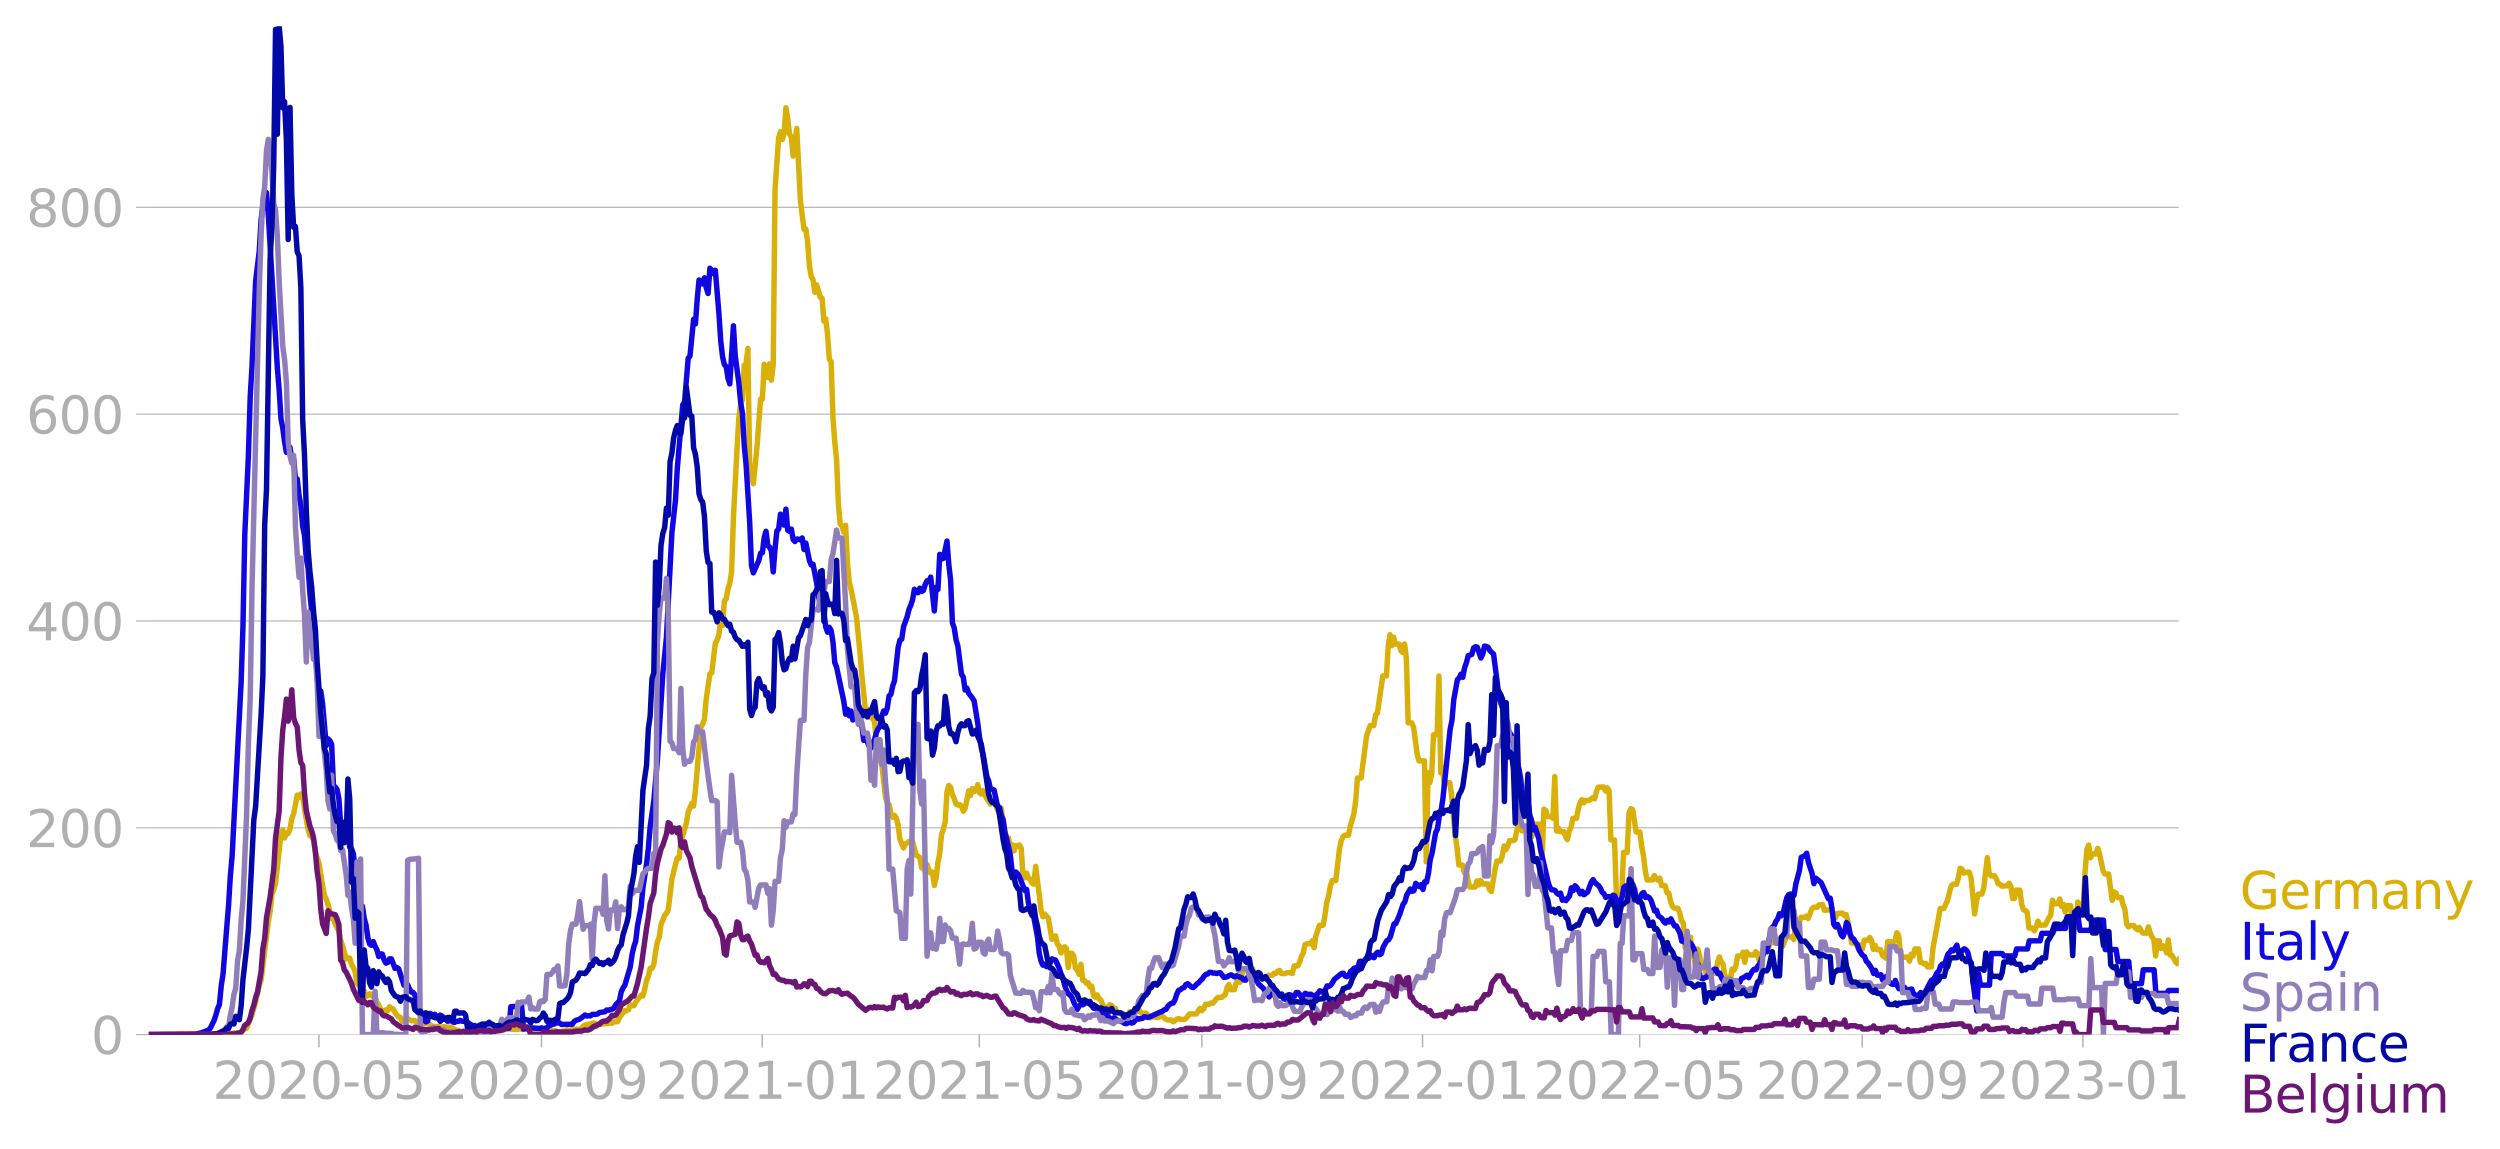 <svg xmlns="http://www.w3.org/2000/svg" xmlns:xlink="http://www.w3.org/1999/xlink" width="916.28" height="421.272" viewBox="0 0 687.21 315.954"><defs><style>*{stroke-linejoin:round;stroke-linecap:butt}</style></defs><g id="figure_1"><path id="patch_1" d="M0 315.954h687.21V0H0v315.954z" style="fill:none"/><g id="axes_1"><path id="patch_2" d="M40.922 284.4h558V7.2h-558v277.2z" style="fill:none"/><g id="matplotlib.axis_1"><g id="xtick_1"><g id="line2d_1"><defs><path id="mbd7c0b3bfa" d="M0 0v3.5" style="stroke:#b0b0b0;stroke-width:.4"/></defs><use xlink:href="#mbd7c0b3bfa" x="87.671" y="284.4" style="fill:#b0b0b0;stroke:#b0b0b0;stroke-width:.4"/></g><g id="text_1" style="fill:#b0b0b0" transform="matrix(.14 0 0 -.14 58.423 302.038)"><defs><path id="DejaVuSans-32" d="M1228 531h2203V0H469v531q359 372 979 998 621 627 780 809 303 340 423 576 121 236 121 464 0 372-261 606-261 235-680 235-297 0-627-103-329-103-704-313v638q381 153 712 231 332 78 607 78 725 0 1156-363 431-362 431-968 0-288-108-546-107-257-392-607-78-91-497-524-418-433-1181-1211z" transform="scale(.016)"/><path id="DejaVuSans-30" d="M2034 4250q-487 0-733-480-245-479-245-1442 0-959 245-1439 246-480 733-480 491 0 736 480 246 480 246 1439 0 963-246 1442-245 480-736 480zm0 500q785 0 1199-621 414-620 414-1801 0-1178-414-1799Q2819-91 2034-91q-784 0-1198 620-414 621-414 1799 0 1181 414 1801 414 621 1198 621z" transform="scale(.016)"/><path id="DejaVuSans-2d" d="M313 2009h1684v-512H313v512z" transform="scale(.016)"/><path id="DejaVuSans-35" d="M691 4666h2478v-532H1269V2991q137 47 274 70 138 23 276 23 781 0 1237-428 457-428 457-1159 0-753-469-1171Q2575-91 1722-91q-294 0-599 50Q819 9 494 109v635q281-153 581-228t634-75q541 0 856 284 316 284 316 772 0 487-316 771-315 285-856 285-253 0-505-56-251-56-513-175v2344z" transform="scale(.016)"/></defs><use xlink:href="#DejaVuSans-32"/><use xlink:href="#DejaVuSans-30" x="63.623"/><use xlink:href="#DejaVuSans-32" x="127.246"/><use xlink:href="#DejaVuSans-30" x="190.869"/><use xlink:href="#DejaVuSans-2d" x="254.492"/><use xlink:href="#DejaVuSans-30" x="290.576"/><use xlink:href="#DejaVuSans-35" x="354.199"/></g></g><g id="xtick_2"><use xlink:href="#mbd7c0b3bfa" id="line2d_2" x="148.842" y="284.4" style="fill:#b0b0b0;stroke:#b0b0b0;stroke-width:.4"/><g id="text_2" style="fill:#b0b0b0" transform="matrix(.14 0 0 -.14 119.594 302.038)"><defs><path id="DejaVuSans-39" d="M703 97v575q238-113 481-172 244-59 479-59 625 0 954 420 330 420 377 1277-181-269-460-413-278-144-615-144-700 0-1108 423-408 424-408 1159 0 718 425 1152 425 435 1131 435 810 0 1236-621 427-620 427-1801 0-1103-524-1761Q2575-91 1691-91q-238 0-482 47Q966 3 703 97zm1256 1978q425 0 673 290 249 291 249 798 0 503-249 795-248 292-673 292t-673-292q-248-292-248-795 0-507 248-798 248-290 673-290z" transform="scale(.016)"/></defs><use xlink:href="#DejaVuSans-32"/><use xlink:href="#DejaVuSans-30" x="63.623"/><use xlink:href="#DejaVuSans-32" x="127.246"/><use xlink:href="#DejaVuSans-30" x="190.869"/><use xlink:href="#DejaVuSans-2d" x="254.492"/><use xlink:href="#DejaVuSans-30" x="290.576"/><use xlink:href="#DejaVuSans-39" x="354.199"/></g></g><g id="xtick_3"><use xlink:href="#mbd7c0b3bfa" id="line2d_3" x="209.516" y="284.4" style="fill:#b0b0b0;stroke:#b0b0b0;stroke-width:.4"/><g id="text_3" style="fill:#b0b0b0" transform="matrix(.14 0 0 -.14 180.268 302.038)"><defs><path id="DejaVuSans-31" d="M794 531h1031v3560L703 3866v575l1116 225h631V531h1031V0H794v531z" transform="scale(.016)"/></defs><use xlink:href="#DejaVuSans-32"/><use xlink:href="#DejaVuSans-30" x="63.623"/><use xlink:href="#DejaVuSans-32" x="127.246"/><use xlink:href="#DejaVuSans-31" x="190.869"/><use xlink:href="#DejaVuSans-2d" x="254.492"/><use xlink:href="#DejaVuSans-30" x="290.576"/><use xlink:href="#DejaVuSans-31" x="354.199"/></g></g><g id="xtick_4"><use xlink:href="#mbd7c0b3bfa" id="line2d_4" x="269.195" y="284.4" style="fill:#b0b0b0;stroke:#b0b0b0;stroke-width:.4"/><g id="text_4" style="fill:#b0b0b0" transform="matrix(.14 0 0 -.14 239.947 302.038)"><use xlink:href="#DejaVuSans-32"/><use xlink:href="#DejaVuSans-30" x="63.623"/><use xlink:href="#DejaVuSans-32" x="127.246"/><use xlink:href="#DejaVuSans-31" x="190.869"/><use xlink:href="#DejaVuSans-2d" x="254.492"/><use xlink:href="#DejaVuSans-30" x="290.576"/><use xlink:href="#DejaVuSans-35" x="354.199"/></g></g><g id="xtick_5"><use xlink:href="#mbd7c0b3bfa" id="line2d_5" x="330.366" y="284.4" style="fill:#b0b0b0;stroke:#b0b0b0;stroke-width:.4"/><g id="text_5" style="fill:#b0b0b0" transform="matrix(.14 0 0 -.14 301.118 302.038)"><use xlink:href="#DejaVuSans-32"/><use xlink:href="#DejaVuSans-30" x="63.623"/><use xlink:href="#DejaVuSans-32" x="127.246"/><use xlink:href="#DejaVuSans-31" x="190.869"/><use xlink:href="#DejaVuSans-2d" x="254.492"/><use xlink:href="#DejaVuSans-30" x="290.576"/><use xlink:href="#DejaVuSans-39" x="354.199"/></g></g><g id="xtick_6"><use xlink:href="#mbd7c0b3bfa" id="line2d_6" x="391.04" y="284.4" style="fill:#b0b0b0;stroke:#b0b0b0;stroke-width:.4"/><g id="text_6" style="fill:#b0b0b0" transform="matrix(.14 0 0 -.14 361.792 302.038)"><use xlink:href="#DejaVuSans-32"/><use xlink:href="#DejaVuSans-30" x="63.623"/><use xlink:href="#DejaVuSans-32" x="127.246"/><use xlink:href="#DejaVuSans-32" x="190.869"/><use xlink:href="#DejaVuSans-2d" x="254.492"/><use xlink:href="#DejaVuSans-30" x="290.576"/><use xlink:href="#DejaVuSans-31" x="354.199"/></g></g><g id="xtick_7"><use xlink:href="#mbd7c0b3bfa" id="line2d_7" x="450.719" y="284.4" style="fill:#b0b0b0;stroke:#b0b0b0;stroke-width:.4"/><g id="text_7" style="fill:#b0b0b0" transform="matrix(.14 0 0 -.14 421.471 302.038)"><use xlink:href="#DejaVuSans-32"/><use xlink:href="#DejaVuSans-30" x="63.623"/><use xlink:href="#DejaVuSans-32" x="127.246"/><use xlink:href="#DejaVuSans-32" x="190.869"/><use xlink:href="#DejaVuSans-2d" x="254.492"/><use xlink:href="#DejaVuSans-30" x="290.576"/><use xlink:href="#DejaVuSans-35" x="354.199"/></g></g><g id="xtick_8"><use xlink:href="#mbd7c0b3bfa" id="line2d_8" x="511.89" y="284.4" style="fill:#b0b0b0;stroke:#b0b0b0;stroke-width:.4"/><g id="text_8" style="fill:#b0b0b0" transform="matrix(.14 0 0 -.14 482.642 302.038)"><use xlink:href="#DejaVuSans-32"/><use xlink:href="#DejaVuSans-30" x="63.623"/><use xlink:href="#DejaVuSans-32" x="127.246"/><use xlink:href="#DejaVuSans-32" x="190.869"/><use xlink:href="#DejaVuSans-2d" x="254.492"/><use xlink:href="#DejaVuSans-30" x="290.576"/><use xlink:href="#DejaVuSans-39" x="354.199"/></g></g><g id="xtick_9"><use xlink:href="#mbd7c0b3bfa" id="line2d_9" x="572.564" y="284.4" style="fill:#b0b0b0;stroke:#b0b0b0;stroke-width:.4"/><g id="text_9" style="fill:#b0b0b0" transform="matrix(.14 0 0 -.14 543.316 302.038)"><defs><path id="DejaVuSans-33" d="M2597 2516q453-97 707-404 255-306 255-756 0-690-475-1069Q2609-91 1734-91q-293 0-604 58T488 141v609q262-153 574-231 313-78 654-78 593 0 904 234t311 681q0 413-289 645-289 233-804 233h-544v519h569q465 0 712 186t247 536q0 359-255 551-254 193-729 193-260 0-557-57-297-56-653-174v562q360 100 674 150t592 50q719 0 1137-327 419-326 419-882 0-388-222-655t-631-370z" transform="scale(.016)"/></defs><use xlink:href="#DejaVuSans-32"/><use xlink:href="#DejaVuSans-30" x="63.623"/><use xlink:href="#DejaVuSans-32" x="127.246"/><use xlink:href="#DejaVuSans-33" x="190.869"/><use xlink:href="#DejaVuSans-2d" x="254.492"/><use xlink:href="#DejaVuSans-30" x="290.576"/><use xlink:href="#DejaVuSans-31" x="354.199"/></g></g></g><g id="matplotlib.axis_2"><g id="ytick_1"><path id="line2d_10" d="M40.922 284.4h558" clip-path="url(#p40a40272a5)" style="fill:none;stroke:#b0b0b0;stroke-width:.3;stroke-linecap:square"/><g id="line2d_11"><defs><path id="m8ae8214a4e" d="M0 0h-3.5" style="stroke:#b0b0b0;stroke-width:.3"/></defs><use xlink:href="#m8ae8214a4e" x="40.922" y="284.4" style="fill:#b0b0b0;stroke:#b0b0b0;stroke-width:.3"/></g><use xlink:href="#DejaVuSans-30" id="text_10" style="fill:#b0b0b0" transform="matrix(.14 0 0 -.14 25.015 289.719)"/></g><g id="ytick_2"><path id="line2d_12" d="M40.922 227.547h558" clip-path="url(#p40a40272a5)" style="fill:none;stroke:#b0b0b0;stroke-width:.3;stroke-linecap:square"/><use xlink:href="#m8ae8214a4e" id="line2d_13" x="40.922" y="227.547" style="fill:#b0b0b0;stroke:#b0b0b0;stroke-width:.3"/><g id="text_11" style="fill:#b0b0b0" transform="matrix(.14 0 0 -.14 7.2 232.866)"><use xlink:href="#DejaVuSans-32"/><use xlink:href="#DejaVuSans-30" x="63.623"/><use xlink:href="#DejaVuSans-30" x="127.246"/></g></g><g id="ytick_3"><path id="line2d_14" d="M40.922 170.694h558" clip-path="url(#p40a40272a5)" style="fill:none;stroke:#b0b0b0;stroke-width:.3;stroke-linecap:square"/><use xlink:href="#m8ae8214a4e" id="line2d_15" x="40.922" y="170.694" style="fill:#b0b0b0;stroke:#b0b0b0;stroke-width:.3"/><g id="text_12" style="fill:#b0b0b0" transform="matrix(.14 0 0 -.14 7.2 176.012)"><defs><path id="DejaVuSans-34" d="M2419 4116 825 1625h1594v2491zm-166 550h794V1625h666v-525h-666V0h-628v1100H313v609l1940 2957z" transform="scale(.016)"/></defs><use xlink:href="#DejaVuSans-34"/><use xlink:href="#DejaVuSans-30" x="63.623"/><use xlink:href="#DejaVuSans-30" x="127.246"/></g></g><g id="ytick_4"><path id="line2d_16" d="M40.922 113.84h558" clip-path="url(#p40a40272a5)" style="fill:none;stroke:#b0b0b0;stroke-width:.3;stroke-linecap:square"/><use xlink:href="#m8ae8214a4e" id="line2d_17" x="40.922" y="113.84" style="fill:#b0b0b0;stroke:#b0b0b0;stroke-width:.3"/><g id="text_13" style="fill:#b0b0b0" transform="matrix(.14 0 0 -.14 7.2 119.16)"><defs><path id="DejaVuSans-36" d="M2113 2584q-425 0-674-291-248-290-248-796 0-503 248-796 249-292 674-292t673 292q248 293 248 796 0 506-248 796-248 291-673 291zm1253 1979v-575q-238 112-480 171-242 60-480 60-625 0-955-422-329-422-376-1275 184 272 462 417 279 145 613 145 703 0 1111-427 408-426 408-1160 0-719-425-1154Q2819-91 2113-91q-810 0-1238 620-428 621-428 1799 0 1106 525 1764t1409 658q238 0 480-47t505-140z" transform="scale(.016)"/></defs><use xlink:href="#DejaVuSans-36"/><use xlink:href="#DejaVuSans-30" x="63.623"/><use xlink:href="#DejaVuSans-30" x="127.246"/></g></g><g id="ytick_5"><path id="line2d_18" d="M40.922 56.987h558" clip-path="url(#p40a40272a5)" style="fill:none;stroke:#b0b0b0;stroke-width:.3;stroke-linecap:square"/><use xlink:href="#m8ae8214a4e" id="line2d_19" x="40.922" y="56.987" style="fill:#b0b0b0;stroke:#b0b0b0;stroke-width:.3"/><g id="text_14" style="fill:#b0b0b0" transform="matrix(.14 0 0 -.14 7.2 62.306)"><defs><path id="DejaVuSans-38" d="M2034 2216q-450 0-708-241-257-241-257-662 0-422 257-663 258-241 708-241t709 242q260 243 260 662 0 421-258 662-257 241-711 241zm-631 268q-406 100-633 378-226 279-226 679 0 559 398 884 399 325 1092 325 697 0 1094-325t397-884q0-400-227-679-226-278-629-378 456-106 710-416 255-309 255-755 0-679-414-1042Q2806-91 2034-91q-771 0-1186 362-414 363-414 1042 0 446 256 755 257 310 713 416zm-231 997q0-362 226-565 227-203 636-203 407 0 636 203 230 203 230 565 0 363-230 566-229 203-636 203-409 0-636-203-226-203-226-566z" transform="scale(.016)"/></defs><use xlink:href="#DejaVuSans-38"/><use xlink:href="#DejaVuSans-30" x="63.623"/><use xlink:href="#DejaVuSans-30" x="127.246"/></g></g></g><path id="line2d_20" d="m40.922 284.4 20.888-.081 1.99-.244.497-.162 1.492.122.497-.244.995-.975.497-.162 1.492-3.817.995-3.452.994-4.549.498-1.42 1.989-16.042.497-2.802.498-4.873.497-1.056.497-1.827 1.492-13.482.498-1.219.497 2.234.497-1.38.498.12.497-1.258.497-2.802.498-1.34.994-5.117.498.65.497-.975.497.163.498 4.06.994 5.483.498 1.787h.497l.497 1.259.498 3.208.994 3.086.995 6.132.497 2.72.497.976.498 1.502.994 3.899.498-.366.497 1.95.995 1.786.497 2.6.497 1.38.995 3.736.497-.284.498.04.497 1.787.497.731.498 1.3.497 3.005.497.609.498.081.497.447.497 1.096.498 1.462.497-.203.497-.487.498.122.497.812.497-.04.498 1.38.497.73.497 1.3.995.528.497-.446.498.203.497-1.056.497.447.498.162.497.975.995 1.258.497.082.497 1.137.497-.488h.498l.497-.324.995.568h.994l.995.975.497-.203.498.203.497-.163.995-.122 1.492.934h1.492l.497.163h.497l.498-.122.994.163.498-.041.994.284.498.366.497.203.497.08.498.204.497.081 1.99-.081.994-.487 1.99.08h.497l.497.123h.497l.498.284.994-.447.497-.243.995-.082.497-.203.498-.325 1.492.65.497.122.497-.244.498.244 1.492.04.497-.04.497-.244.498.285 1.989-.244 1.492.528.497.244.498-.163.994.04.498-.324.497-.122.497.081.498-.04.994.325.995.08.497.204h.498l.994-.163.498-.04.497-.325.497.122h.498l.497-.244.994-.04.995.121.497-.284.498-.65.497-.325 2.487-.568.994.568.498-.406.497.122.995-.122.497.04.995-.283.497.162.497-.365.995-.082.497-1.096 1.492-1.95.498.041.497-.243.497-1.381.995.284.497-1.015 1.492-1.909.498.203.497-1.868.497-2.396.498-1.137.497-2.193h.497l.498-1.015.497-3.614.497-2.68.497-1.178.498-3.614.497-1.097.497-1.38.498-.569.497-.934.995-8.406.994-4.061.498-1.787.497.04.497-4.588 1.492-4.954.498-3.087.994-2.396.498.731.497-4.264 1.492-17.421.497-.812.498-1.422.497-5.644.995-6.782.497-.244.995-8.162.497-.894.497-1.421.498-4.183.497 1.584.497-6.741.498-.528.497-2.68.497-1.665.498-3.127.497-14.701.995-19.208.497-8.366.497-3.573.497-1.544.498-9.38.497-.406.497-4.224.498 33.016.994 4.182.995-9.868.995-13.36h.497l.497-9.625.995 3.655.497-3.736.498 4.467.497-4.304.497-48.244.995-14.092.497-1.665.498 2.152.497-1.665.497-7.066.498 3.046.497 4.183.497.812.498 5.239.994-7.554.995 19.696.995 8 .497-.122.497 3.493.498 6.74.497 2.925.497.812.498 3.452.497-2.03.995 3.41.497.285.497 6.294.498-.65.497 4.264.497 6.823.497.69.498 15.432.497 6.578.497 4.873.498 12.143.497 5.604.497.528.498 1.705.497-1.908.497 10.274.498 5.36.497 1.95 1.492 7.634.995 10.193.497 6.05.995 9.544.497-.487.497.081.498 2.315.497.162.497 1.056.498 5.28.994 5.278.498 1.056.994 8.975.498 1.543.497.488.497 2.477.498 1.056.497-.528.497.69.498 2.071.497 3.817.995 2.356.497-1.178.497-.122.498-.487h.994l.995 3.777.994.65.498 2.842.497-.04.497 1.096.498-1.99.497 1.502.497.894.498-.284.497 3.654.497-1.99.498-4.263.497-2.6.497-5.116.498-1.462.497-1.99.497-8.284.498-1.787.497.528.497 1.99.498 1.096.497 1.503.497.284.498-.122.497.447.497 1.38.498-.73.994-4.874.498 1.3.497-1.909.497.772.498-.203.497-1.665.497 2.193.498.406.497-.975.995 2.274.497.569.497.893.498-.243.497-.69.994 2.517.498.69.497-1.137.497 3.818.995 4.75.497-.405.498 2.518.497-.65.497 1.665.498-1.462.497.284.497-.447.498.853.497 7.635.497.568.498-1.3.497 1.382.497.284.498 1.056.497.284.497-4.873.995 7.878.497 4.305.498 1.665.497-.731.995 1.096.994 5.848.498-.65.497-.284.497 2.274.498.487.497 1.909.497-1.218.498-.447.497.447.497 5.238.498-3.939h.497l.497.65.498 3.492.497.488.497 1.177.497-2.761.498 4.345.497.081.497.813.498-.204.497 1.219.497-.285.498 2.762.497.325.497-.65.498 1.056.497.325.497 1.3.498.811h.994l.498-.771.497.203.497.812.498-.04.497 1.258h.995l.497.69.497-.324.498.365.497-.406.497-.65h.995l.497-.365.995-.244.497.853.498.163h.994l.498.487.497.772.995-.366.497.244h.995l.497-.285h.497l.995.813.497.203h.995l.497.487.995-.69.497-.203.497.243h.995l.497-.243.995-1.26H328.874l.995-1.542.497.65.498-.488.497-1.259h.995l.497-.365.497.04.498-.487.497-.69.497-.407h.995l.995-.852.497-1.95.497-.73.498 1.42h.994l.498-1.99.497-.527.497.487.995-3.736h.995l.497.569.497-.812.497.162.498 1.95.497-.326h.995l.497.731.497.447.498-.365.497-.041.497-.528h.995l.497-.569.498.082.497-.65.497-.162.498.852h.994l.498-.243h.994l.498.203.497-2.071h.995l.497-.975.497-1.624.498-.894.497-2.396.497-.203h.995l.497-.812.498 1.909.497-3.25.995-2.923h.994l.498-2.68.497-3.574.497-1.705.498-2.843.497-1.503h.994l.995-8.528.497-2.355.498-1.178.497-.406h.995l.497-2.396.995-3.451.497-3.534.497-6.335h.995l1.492-11.573.995-2.843h.994l.498-2.964.497-.447 1.492-10.234h.995l.497-8.325.497-3.005.498 3.005.497-2.314.497 1.908h.995l.497 1.828.498.446.497-2.314.497 3.939.498 17.746h.994l.498 1.178.994 7.553.497 1.706h1.492l.498 27.777.497-24.57.497 2.762.498-2.436.497-10.721h.995l.497-16.122.497 26.6.498-1.544.497 5.157.497-.893h.995l.497 3.452.995 11.127.497 3.33.498 4.71h.994l.498 2.071.497-.852.497 2.964.498 1.868h1.492l.497-1.665.497 1.056.498-1.218.497.974h1.492l.497 1.625.498.446.994-6.091.498-2.274h.994l.498-1.462.497-2.68.497 1.015.497-.934.498-1.543h.994l.498-.284.994-4.67.498.73.497 1.544h.995l.497-1.056.497 2.883.498-.081.497-.975.497-2.64 1.492.041.498 9.543.497-13.685.497.325.498 1.705h.994l.498.488.497-11.493.497 14.985.498-.771.497.934h.995l.497 1.421.497.772.498-2.437.497-.893.497-2.518h.995l.497-2.6.498-1.745.497-.772.497.853.498-.65h.994l.995-.772.497.325.497-1.99.498-1.218 1.492-.04.497 1.096.497-.853.498.731.497 13.564h.995l.497 14.538.995 1.218.497-.568.497-11.736h.995l.497-10.721.498-1.3.497.203.995 6.213h.994l.498 3.858.497 2.6.497 4.142.498 2.558h1.492l.497-1.218.497.893.498.406.497-.568.497 2.03h.995l.497 1.95.498.121.497 2.315.497 1.3.497.527h.995l.497 1.178.498 2.274.497.65.497 6.7.498.528.497-3.37h.497l.498 4.954.497.934.497 2.721.498-5.32.497 1.909.497 3.37h.995l.497 2.478.498-2.193.497 1.665.497-.61h.995l.497-3.167.498-1.3.497 1.34.497.69.498 3.534h.994l.498.812.497-3.046.497.325.498-1.015.497-2.883h.995l.497-1.056.497 2.802.498-2.883.497.609.497.244h.995l.497-.894.497.447.498 2.152.497-1.015.497-1.909h.995l.497-.243.498-2.559.497.731.497-1.502.498.65h.994l.498-.894.497 2.558.995-2.599.994.082h.498l.497.73.497-3.451.498-1.828.497.812.497-1.624h.995l.497-.325.498.65.994-2.599.498-.487h.994l.498-.69.497.04.497-.122.498 1.584.994-.081h.498l.497.162.497 1.218.498.853.497-1.259.995-.081h.497l.497.65.497-.244.498 1.828.994 5.97h.995l.497.811.498 1.097.497-1.38.497 1.055.498-2.355h.994l.498-.772.497.812.497 2.477.498-1.096.497 1.178h.995l.497 1.543.995.812.497-4.589.995.081h.497l.497-.243.498-2.275.497.772.497 5.036.498.974 1.492-.081.497 1.137.497-1.95.498.488.497-1.908h.995l.497 3.654.497.082.498.406.497-.122.497.934h.995l.497-5.239 1.99-10.842h.994l.995-2.234.994-3.898.498-.528h.994l.498-1.787.497-2.6.497.244.498 1.097.497-.244h.995l.497 1.503.995 9.95.497-3.453.497-1.99h.995l.497-1.624.995-8.406.497 4.304.498.69h.994l.498.894.497 1.26.497.162.498.528.994-.082h.498l.497-.73.497.812.497 3.41.498-.04.497-2.274h.995l.497 3.898.497 1.503.498.203.497.447.497 4.386h.995l.497.73.498-1.055.497-1.584.497 1.096 1.492-.04.995-1.99.497-.569.498-4.264.497.975h.995l.497-1.3.497 2.031.498-.569.497 2.112.497-1.787h.995l.497 5.97.498.162.497-.121.497-6.945.498 1.747h.994l.498-10.112.497-6.092.497-1.259.498 3.534.497-1.056h.994l.498-1.543.497 1.543.995 4.71.497.813h.995l.994 7.228.498-2.315.497.244.497 1.3h.995l.497 1.99.498 1.258.497 4.061.497.772.498-.366h.994l.498.772.497.365.497-.65.498.975.497.61h.995l.497-1.706.497 1.665.498 1.096.497.69.497 4.549.498-4.183h.497l.497 2.112.498-.69.497.08.497 1.787.498-3.533.497 4.183h.497l.995 1.868.497.487.498-1.177h0" clip-path="url(#p40a40272a5)" style="fill:none;stroke:#d8b009;stroke-width:1.5;stroke-linecap:square"/><path id="line2d_21" d="m40.922 284.4 12.434-.081.497-.04.995-.285.497-.081 1.99-.772.497-.568.994-2.03.498-1.463.497-1.827.497-1.137.498-5.198.497-3.208.995-12.549.497-6.01.497-8.162.498-5.645 2.486-47.96.497-15.31.498-25.096.994-21.726.498-16.163.497-8.447.995-23.431.994-8.163.498-8.568.497-3.818.995-3.736.497 6.213 2.487 41.95.497 6.091.497 7.96.498 2.518.497 3.817.497 2.843.498.08.497-1.461.497 3.452.498-.203.497 5.563.497-.081.498 4.548.497 2.762.497 5.726.498 2.477.497 6.294.497 2.721.498 7.025.497 4.914.497 6.173.498 4.63.994 13.4.497-2.396.498 3.493.994 11.533.498-1.868.497.447.497 1.055.498 11.371.497.366.497.65.498 2.598.497 7.066.497.488.498.04.497 1.665.497.812.498 3.25.497.405.497 1.381.995 8.853.497 1.38.498 3.859.497.284.497 3.411.498 1.787.497 3.492.497 1.746.498.325.497-1.015.497 1.3.498.934.497 1.868.497-.731.498.08.497 1.585.497.893.498-.203.497-.975h.497l.995 2.6.497-.244.498.365 1.491 4.548.498-.527.497.365.497 1.178.498.812.497.122.497.65.498 3.005.497 1.3.497.69.498 1.664.497.082.497.69.498-.203.497-2.112.497.163.498.609.497-.528.497.609.498-.081.497-.284.497.243.498.731.497.122.497.569.498-.082.497-.203.497.528.498.081.497-.324.497.04.498-.284.497.244.995.08.497.163.497.406.995.61.497-.082.498.325 1.492.569.497-.163h.497l.498-.122.497-.284.497.244.995-.285.497.244.497-.325.995.569 1.492-.04h.497l.498-5.89.994-.08 1.492.162.498-.244.497 6.295.497-.122.995.04.497-.243 2.487.162.497-.162.498.284.497-.203.497-.081.498-.61.497-.121.497-.244.498-.08.497-.326.995.04.497.407 2.984-.081.497-.731.497-.325.995-.325.995-.731.497-.406.497.284.498-.081.497.04.497-.405h.995l.497-.122.498-.406 1.492-.203.497-.488.497.081.498-.203.497-.08.497-.326.498-.934.994-1.015.498-2.477.497-1.097.497-.73 1.492-5.077.498-3.41.497-2.153.497-1.462.498-4.224.994-5.157.498-5.36.994-6.457.498-4.386.497-5.93.995-6.984.994-11.33 1.492-23.797.995-9.99 1.492-28.67.994-9.056.498-8.731 1.492-17.422.497-.69.995-12.061.497-.65.995-10.07.497 1.258.497-6.863.498-5.198.497.244.497.852.498-1.705.497 2.761.497 1.543.498-6.944.497.528.497.975.498-.934.994 11.98.498 7.512.497 4.305.497 2.152.498.528.497 3.249.497 1.502.995-15.96.497 8.285.995 7.432.497 5.36.497 3.087.498 8.852.497 5.158.995 15.96.497 11.857.497 1.909 1.492-3.37.498-2.031.497-.122.497-4.183.498-1.705.497 3.939.497.406.498 1.096.497 5.726.497-6.416.498-4.833.497-.568.497-4.061.498 1.34.497 1.665.497-4.386.498 5.807.497.325.497-.65.498 2.884.497.528.497-.69.498.04.497.203.497-.528.498 3.168.497-1.747.995 4.833.497 1.178.497-.203.995 5.238.497 3.696.498 1.705.497-.365.497 2.883.498 4.061.497 1.462.497-1.34.497.893.498 3.127.497 5.685.497 1.219 1.99 9.462.497 3.492.497-1.34.498 1.787.497-1.3.497 2.437.498-.447.994-1.462.498 2.071.497 1.584.497 3.858.498-1.178.497 1.625.497 1.137.498.528.994-2.437.498-1.787.497-1.096.497-.61.498-2.923.497-1.34.497.609.498-1.38.497-3.371.497-.407.498-2.314.497-1.462.995-9.137.497-2.03.497-.244.498-3.412.994-2.761.498-1.99.497-1.178.497-1.502.497-2.883.498.852.497.122.497-1.259.498.894.497-.285.497-1.665.498-.974.497.162.497-1.177.995 9.3.497-6.498.498.568.497-9.624.497 1.3.498-.204.994-4.751.498 6.416.497 4.345.497 11.737.498 1.38.497 3.249.497 1.706.995 7.756.497.812.498 3.533.497-.487.497 1.38.995 1.3.497.812.995 6.132.497 3.899.498 2.964.497 1.828.995 5.888.497 1.218.497 2.275.498.08.497.204.994 4.548.498.203.497 2.315.497 1.015.498 3.574.497 1.868.995 4.386.497 4.588.497 1.503.498-1.462.497.447.497.853 1.492 3.776.498-.284.497 3.736.497 1.706.995 2.274.995 5.36.497 4.548.497 2.153.498 1.056.497-.285.497.69.498-.365.497-.609.497-1.178.995.366.995 2.193.497 1.584.497 1.015.498 2.07.497 1.382.497.974.498.366.497.609.497 1.3.995 1.99.497-.854.497-.487.498.122.497-.284.497-.447.498.244.497-.447.497 1.137.498.73.497.082.497-.122.498.731.994.731.498.122.497.406.497.203.498.731.497.163.497-.366.498.163.497.568.497-.04.995.406.497.406.498.08.994-.486.498.324.497-.162.995-1.178.497.244.497-.162.498-.041.497-.447.995.163.497-.122 2.984-1.38.497-.163.498-.406.497-.122.497-.853.497-.487.498-.325.497-.081.497-.934.498-1.544.497-1.015.497-.162.498-.447.497-.162.497-.813.498-.243.994.893.498.163.497-.366.497-.568.498-.366.497-.61.497-.405.498-.772.497-.528.497-.08.498-.488.497.04.497.163h.498l.497.122.497-.163.498-.04.994 1.259.498-.041.497-.163.497-.324.498-.163.994.569.498-.325 1.492.609.497.569.497.04.498-.73.497-.041.994.243.498.488h.497l.497 1.015 1.492 1.38.498.975.497.406.497.894.498-.853.994.365 1.492.163.498-.488.497 1.3.497.122.498-.406.497-.853 1.492.447.497-1.016h.498l.497.569.497.893.995-1.259.497.244.498.081.497-.081.995.69.497-.528.497-.365.498-.731.497.244h.497l.498-.488.497-1.096.497.122.498-.325.497-.69.497-.894 1.99-1.624.497-.082.497.813.497.162.498-.406.497-1.056.497-.365.498-.528.994-.203.498-1.665.497-.04.497.202.498-.243.497-.731.497-.041.498-.934.497.609.497.162.498-1.096.497-.406.497.69.498-.284.497-1.787.995-1.787.497-.243.497-.853.995-3.533.497-.081.995-2.356.995-2.924.497-.69.497-1.827.995-1.706.497.65.498-.203.497-1.99.994.893.498-.568.497 1.34.497-2.112.498.081.497-2.314.497-3.858.498-1.706.994-5.726.498-.974.497-3.533.497-1.422.498-3.33 1.989-19.086.497-2.437.498-5.685.994-5.523.498-.528.497-1.015.497.853.498-2.64.497-1.38.497-1.91.995-.365.497-1.787.498-.324.497.121.995 2.965.497-1.015.497-2.234.498.081.497.244.497.934.995.934.995 7.635.497 4.304 1.492 4.467.497 4.305.497.203.995 1.503.497 2.03.995 5.929.497 1.056.498 2.883.497 4.914.497 1.705.498-.121.497-.244.497 3.614.498 1.543.497 2.6.497-.691.995 3.086.497 3.127 1.492 6.335.498 2.193.497 1.625.497.771.498.04.497.163.497.772.498.325.497-.366.497 1.95.498-.285.497.406.995-1.34.497-2.193.497.772.498-1.34.497.446.995 1.787.497-.69.497.934.995-.772.994-2.68.498-.69.497.812.995.812.497.69.497 1.138.498.406.497 1.015.497-.203h.498l.497.446.497-.852.498.203.994 3.167.498-2.03.497-.69.497-2.803.498-.406.497.244.497-.569.498-.771.497.771.497 1.422.498 2.802.497.528.995-2.315.497-.284.497 1.38.498-.284.497.325.497.69.995 2.965.497-.203.498 1.502.994.731.498.894.497.406.497-.731.498.406.497-.853.994 1.95h.498l.994 2.03.498 2.152.497-.04.497.568.498-1.178.497 1.016.497.284.498.73.497 1.179.497 3.167.498.61.497 3.167.497.771h.498l.497-.324.497-.163.498-.853.497-.203.995-1.015.497.04.497 1.178.498-.122.497 1.3.497.812.498.447.497.609.497.325.498-.731.497.447.497-.082.995-.852.497.203.498-1.056.497-.163.995-.69.497.65.995-1.787.497-.528.497.162.497-1.015.498-.487 1.492-3.98.497.528.995-5.32.497-1.38.497-.447.498-1.178.497-.73.497-1.422.498.609.497-.772.995-4.182.497-.853.497-.203.498.081.497.325.497-3.127.995-3.736.497-3.614.995-.447.497-.69.498 2.558.994 3.005.498 2.802.497-1.502 1.492 1.218 1.99 4.426.497-.162.497 2.883.497 4.345.498.69.497-.69.497 1.137.498 1.665.497.61.497-1.34.497-2.6.498.65.497 2.559.497 1.015.498.325.497.893.497.61.498 1.461.497.894.497.65.498.324.497 1.3.497.446.995 1.544.497 1.34.498-.853.497 1.3.497.04.498-.162.497 1.462.995-1.016.497 1.178.497.61.498.365.497.08.497-1.096.498 1.34.497.934h.497l.995-.406.497.772.498-.04.994-.244.498 1.218.497.447.497.203.498-.285.497-.609.995.366 1.491-2.924.498-.853.497-.162.497-.813.498-1.055.497-.406.497-1.462.498-.528.497.365.995-3.046.497-.487.497-.73.498.283.994-1.583.498 2.193.497-.285.995-.893.497.244.497.65.498 2.111.497 1.584.497 4.873.995 7.594.497-10.152.498 3.086h2.486l.498-8.69h2.984l.497.65h2.984l.497-1.91h2.984l.497-2.233h2.984l.498-2.071h2.984l.497-1.34h2.984l.497-3.208h2.984l.498 3.736h2.984l.497-2.802h2.984l.497 8.081h2.984l.497 3.29h2.984l.498 6.09h2.984l.497-3.817h2.984l.497 6.498h2.984l.498-.812h2.984" clip-path="url(#p40a40272a5)" style="fill:none;stroke:#1007e1;stroke-width:1.5;stroke-linecap:square"/><path id="line2d_22" d="m40.922 284.4 17.904-.081.995-.122.995-.487.497-.447.497-.244.498-.73h.497l.497-3.087.498-2.315.497-3.533.497-1.705.497-7.472.498-2.884.497-8.365.497-5.483.995-23.269.497-19.736.498-12.426.497-30.417 1.99-81.503.497-15.188.497-10.193.497-3.411.498-9.868.497-3.127.497 3.858.498 5.157.497 8.65.497 1.787.498 7.147.497 12.426.995 17.869.497 3.695.497 6.213.498 16.407.497 3.857.497 1.95.498-2.153.497 19.655.497 7.838.498 6.01.497-5.279.497 8.812.498 6.782.497 12.995.497-13.685.498 4.954.497 2.761.497 5.239.498-.73.497 6.984.497 14.904.497-7.27.498 5.036.497 6.782.497 4.71.498 8.488.497 2.233.497-9.3.498 15.351.497.853.497 1.665.498.365.497 2.437.497-.162.995 6.74.497 5.808.498-.934.497 4.345.497 3.005.498 6.7.497-22.334.497 2.192.498-3.005.497 48.285h2.984l.497-11.899.498 11.493 1.492-.122.994.163 1.492.04.498.203 2.486.122h.995l.497-47.879.497-.284 1.99-.203.497-.122.497 47.554.498.162.994-.121.995-.61.497-.04.498-.366.994.203h.498l.994.406.498-.04.497.609 2.487.04.497.082.995-.081 1.492.08.994.082 1.492.04h.995l.497-.121 1.99.081.994-1.99.497.163h1.99l.497-1.868.497.852.498.122.497-1.015.497-.365h.995l.497 1.786.498-.771.497-5.239.497.406.498-.528h.994l.498-.203.497-1.137.497 3.249.498-.366.497.407h.995l.497-1.99.497-.244.498.203.497-.609.497-6.863h.995l.497-.61.498-.811.497.325.497-1.26.498 5.523h.994l.498-.121.497-3.168.497-8.325.498-3.695.497-1.706h.994l.498-2.72.497-3.452.497 4.426.498 3.167.497-.974h.995l.497-.447.497 9.787.498-10.152.497-3.98 1.492.04.497 1.625.498-10.6.497 12.346.497 2.274.498-5.198h.994l.498-2.274.497 7.35.497-5.4.498-.57.497.772h.995l.497-.893.497-5.604.498 2.152.497-.609.497-.365h.995l.995-4.508.497-.487.497-.731.498-.325h.994l.498-4.061.497 1.178.497-59.087.497-7.92.498-4.385h.994l.498-5.4.497 9.664.497 35.046.498.487.497 1.584h.995l.497 1.137.497-17.665.498 16.61.497 4.223.497-.812h.995l.497-1.138.498-4.142.497-.73.497-3.452.498 1.38h.994l.995 8.366.995 7.269.497 3.249h.995l.497.284.497 17.95.498-4.062.994-5.563h.995l.497.203.498-15.757.994 13.077.498 5.32h.994l.497 2.233.498 5.198.497.69.497 2.234.498 6.05h.994l.498 1.463.994-5.239.498-.893h1.492l.497 2.314.497-1.3.498 10.031.497-3.939.497-8.081h.995l.497-6.497.498-2.275.497-7.918.497 1.786.498-1.462h.994l.498-2.192.497.162.497-10.924.995-14.944h.995l.497-12.67.497-7.391.498-1.34.994-9.097h.995l.497.203.498-5.604.497-2.761.497 3.37.498-2.883h.994l.497-5.97.498-1.705.994-6.457.498 2.193h.994l.995 17.99.497 12.426.995 10.477h.995l.497 6.782.497 3.533.498-2.112.497 1.747.497 2.761h.995l.497 2.762.498 10.193.497-2.315.497 3.695.498-12.507h.994l.498 6.863.497-4.02.497 8.608.498 5.28.497 18.842h.995l.994 11.452.995.528.497 7.026h.995l.497-18.965.498-2.437.497 9.26.994-46.66h.995l.497 18.03.498 3.858.497-6.254.995 48.081.497-6.375h.497l.498 4.223.497-.893.497 1.137.498-2.437.497-6.05.497 6.375h.498l.497-4.548.497 1.137.498-.203.497.65.497 2.03h.995l.497 3.086.498 4.061.497-5.32.497-.243.498.162h.994l.498-1.056.497-4.75.497 7.065.498-.203.497-1.665h.995l.497 2.843.497.446.498-3.208.497-.934.497 2.843h.995l.497-1.056.497-4.02.498 2.396.497 3.533.497.325h.995l.497.406.498 5.482 1.492 4.914 1.492.081.497-.812.497.487 1.99.081.497 1.747.497 2.436.498-.487.497 1.34.497-5.239.995-.04.497.325.498-1.747.497 1.747.497-5.402.498 4.468.994.04.498.975.497.446.497-.527.498 4.629.497.731h.995l.497-.853.497 1.3.498.284.497.04.497.204h.995l.497 1.096.497-.406.498-.69.497.406.497-.61h.995l.497-.527.498.893.497 1.178.497-.812.498.893h.994l1.492.73.498-.527.497-.244h.995l.497-.243.497-.65.498-.325.497.528.497-.61h.995l.995-2.03.497-2.233.995-1.421h.994l.498-4.468.497-3.045.497.081.498-1.665.497-1.259h.995l.497 1.543.497 1.137.498-.893h.497l.497.487h.995l.497-.243 1.492-5.158.497-2.802h.995l.497-3.086.498-1.868.497-.772.497-2.03.498-.285h.994l.498 2.234.497-.162.497 1.258.498.122.497-.65h.995l.497.528.995 4.346.994 7.31h.995l.497 1.218.498-.69.497-.366.497-1.219.498 1.138h.994l.498-.61.497 2.965.497-.487 1.492.04h.498l.497 1.99.497.893.497 2.559.498 3.33.497-.163h.995l.497.203.497-1.38.498-.731.497-.203.497-1.178h.995l.497.61.498 3.816.497.61.497-1.016.498.813h.994l.498-.285.497-.853.497.447.995 2.234 1.492.08.497-1.258.498-.812.994-1.178h.995l.497 2.193.498-.122.497.488.995 1.502h.994l.498-2.193.497 2.234.995-1.422 1.491.041.498.447.497-1.178.497 1.178.498.04.497.813h.995l.497.852.497-.203.498-.325.497.082.497-.731h.995l.497-1.26.498-.405.497.406.995-1.137h.994l.498 2.152.497-1.38.497 1.136.498-1.705.497-.894.995-.04.497-4.183.497.812.498-3.127.497 1.462.497.731.995.04.497.732.498-1.462.497 1.096.497-1.38.498 1.664h.994l.498-1.42.497-.813.497-1.137.497.325h1.492l.498-1.95.497-.08.497-2.843.498 3.005.497-3.94h.995l.497-1.38.497-5.32.498.934.497-4.548.497-1.706h.995l.995-2.802.497-1.421.497-2.03.498-.122h.994l.498-.772.497-3.98.497-2.233.498-.569.497-2.315h.995l.497-.243.497-1.056.995-.65.497 8.081h.995l.497-11.005.498 1.909.497-2.355.497-8.528.498-15.797h.994l.498-2.884.497 2.071.497-6.578.497 1.34.498 4.101h.994l1.99 22.376.497 1.624h.995l.497 18.843.497-12.183.498 5.97.497.975.497 3.005h.995l.497-6.538.498 7.634.497.853.995 9.462h.994l.498 6.538.497.163.497 5.4.498 3.452.497-9.3h1.492l.497-2.801h.995l.497-2.112h1.492l.498 21.28h.994l.498.65h1.491l.498-15.432h.994l.498-1.381h1.492l.497 8.365h.995l.497 14.498h1.99l.497-25.056h.497l.497-7.594h1.492l.498-12.954.497 25.056h.497l.498-1.706h1.492l.497 4.345h.995l.497 1.137h.995l.497-10.314.497 8.609h.995l.497-4.873h.995l.497 10.314.498-8.04h.994l.497 13.035.498-12.589h.994l.498 8.244h.497l.497-6.416.498-9.584.497 12.589h.995l.497-.203.497-6.173.498 6.417.497-2.762h1.492l.497-4.751.498 6.172h.497l.497 4.467h1.492l.498-.568h.994l.498-1.99h1.492l.497.366h.995l.497 1.949h1.492l.497.609h.995l.497-.406h1.492l.497-1.665h.995l.497-10.802h1.492l.498-3.899h.994l.498 3.94h1.492l.497-2.031h.995l.497-6.944h1.492l.497 3.533h.995l.497 8.934h1.492l.498 8.65h.994l.498-2.275h1.492l.497-10.193h.995l.497 2.153h1.492l.497.243h.995l.497 4.305h1.492l.497 4.914h.995l.497.568h1.492l.498-1.137h.994l.498.163h1.492l.497.771.497.325h.498l.497-.122h1.492l.497-.893.498-.325h.497l.497-9.706h1.492l.498 1.178h.994l.498 11.452h1.492l.497 1.827h.995l.497 2.802h1.492l.497-.324h.995l.497-4.508h1.492l.497 3.37h.995l.497 1.34h2.984l.498-1.949h.994l.498.163 2.984.04.497-.162h1.492l.497 2.396h2.984l.498-.894.497 2.64h2.487l.497-4.101.497-2.64h2.487l.497.975h2.984l.497 2.152h2.984l.498-4.345h2.984l.497 3.167h2.984l.497-.203h2.984l.498 1.828h2.486l.498-12.914.497 7.96h2.486l.498 12.913.497-14.05h2.984l.497-3.168h2.984l.498 7.025h2.984l.497-1.096h2.984l.497.568h2.984l.498 2.193h2.984" clip-path="url(#p40a40272a5)" style="fill:none;stroke:#907eba;stroke-width:1.5;stroke-linecap:square"/><path id="line2d_23" d="m40.922 284.4 16.91-.081 1.989-.203.497-.285.995-.324.497-.285.498-.609.497.122.497-1.178.498-.203.497.122.497-2.112.497.325.498.61.497-3.858.497-7.148.995-8.65.497-5.198 1.492-30.05.498-3.737 1.492-25.096.497-10.6.497-41.502.498-9.95.994-63.228.498-9.137.497-16.894.497-37.158.498 28.792L76.73 7.2l.497 5.563.498 16.894.497-1.706.497 10.559.498 27.33.497-36.305.497 23.838.498 9.096.497-.203.497 6.985.498 1.056.497 8.731.497 36.305.498 9.624.497 15.107.497 11.046.498 5.929.497 4.467.497 6.538.498 4.792.497 9.218.994 13.97.995 9.706.497 1.38.498 6.132.497 4.467.497-1.015.498 4.751.497 2.64.497 1.746.498-.609.497 7.716.497-6.985.498 5.685.497-.73.497-16.772.498 5.441.497 22.945.497-1.056.498 10.924.497-1.868.497.487.498 22.863.497 1.625.497-14.376.498 4.467.497.609.497 3.94.498 1.177.497-4.508.497 2.315.498 1.259.497-3.249.497.893.498.244.497 1.056.497.73.498-.933.497.73.497 2.437.995 1.422.497.284.498.122.497 1.096.497-1.056.497-.162.498-.04.497.568.995.406.497.162.497 2.437.995.853.497-.488.498.69.497.245.497-.447.498.974.497-.243 1.492.609.497.04.498.204.497.771.497-.487.498-.122.497-.325.995-.162.994.65.498-2.315.497-.04.497.527 1.492-.04.498.609.497 3.33.995.365.497.122h.497l.498.243.497-1.055.995-.528 1.492-.04.497-.488.497.447.497.121.498.488.994-.122h.498l.497.609 1.492-1.3.497-.243.995-.081.497-.163.498-.365.497.04.497.244.498-.203.497-.325 1.492.325.497.73.498-.974.994.366.498-.122.497-.61.497-.324.498-1.056.497.731.497 1.543.498-.244.497-.04.497.325.498-.447.497-.244.497-.08.498-4.143.497-.244.497-.04.995-.934.497-.65.498-1.137.497-2.924.994-.528.498-.771.497-1.178.497.081.498-.04.497.121.995-1.218.497-1.259.497.244.498-1.38.497-.366.995 1.177.497-.203.497.528.498-.568h.497l.497-.65.498 1.056.497-.406.497-.569.498-1.056.497-1.665.497-1.056.498-.487.497-2.802.995-3.127.497-2.071.497-6.213.995-5.32.497-4.914.498-2.558.497 4.304.995-19.817.994-6.904.498-10.03.497-3.493.497-10.233.498-1.584.497-30.498.497 11.899.497-5.036.498-11.451.497-3.29.497-1.584.498-5.36.497 1.95.497-14.701.498-2.356.497-4.223.497-2.03.498-1.34.497 1.99.497.202.498-4.183.497-.08.497-8.448.995 7.716.497.203.498 8.731.497 1.747.497 3.492.498 7.39.497 1.625.497.65.498 3.98.497 9.502.497 3.127.498.285.497 13.36h.497l.498.975.497 1.705.497-2.477.498.569.497 1.137.497.08.995 1.747.497-.406.498 1.909.497.284.497 1.421.498.65.497.162.994 1.665.498-.446.497.528.497-1.219.498 18.396.497 1.747.497-1.706.498-.569.497-6.781.497-1.097.498 1.625.497 1.055.497-.406.498 2.315.497-.69.497 4.101.498.894.497-1.016.497-18.599.498-.487.497-1.421.497 2.964.498 5.117.497 2.152.497-.325.498-1.827.497-1.015.497.406.498-3.736.497 3.492.995-5.848.497-.527 1.492-4.468.497 1.706.498-1.624.497.122.497-6.985.498-.447.497-.934.497-.406.498-4.548.497-.325.497 13.97.498-7.595.497 2.03.497.976.497-.163.498.081.497 2.518.497-14.62.498 14.742.497-.325.497.163.498 1.949.497 5.563.497-.568.995 6.578.497 1.706.498.325.497 3.167.497 6.336.498 1.299.497.406.497 1.34.498-1.137.497 1.503.497-1.665.498.528.497-1.787.497-1.3.498 4.061.497.61.497-.325.498.609.497 2.03.497-.365.498 1.137.497 8.771.497.041.498-.447.497 1.097.497-1.625.498 3.655.497-.122.497-2.517.498-.285.497.082.497-.407.498 4.914.497-.203.497 1.706.497-24.853.498-.61.497.326.497-.69.498-3.818.497-2.315.497-3.33.498 22.944.497.204.497-2.193.498 6.619.497-1.827.497-4.792.498-1.422.497.04.497-.852.498.366.497-7.635.497 3.29.498 5.035.497 1.909h.497l.498.73.497 1.462.497-2.517.498-1.746.497-.65.497.528.498-.04.497-1.138.497-.203.995 3.655.497-.081.498-.934.497 1.624.995 2.274 1.989 13.604.497 1.665.498.65.497-.04.497.77.497.245.498 2.436.994 6.741.498 2.6.497 1.38.497 3.899.498.934.497 1.746.497-.081.498 2.03.497.934.497.406.498 5.442.497.284.497-.162.498-.366.497-.081.497.853.498 1.096.497-2.599.497 3.533.498 1.99.497 2.924.497 1.502.995.935.995 4.913.497 1.26.497.08.498.569.497.934.497.65.498.04.497-.203.497.853.498.487.497.244.497.487.498.04.497.935.497 1.178.995.934.497 1.421.497.406.995-.284.995.568.497.61.497.365.498-.203 1.492.975.497-.122.995.406.497-.081.995.609.497-.772.497.894.498.365.497-.162.497.121h.498l.497.325.497.853.498-.65.497.163.497-.61.498-.243.497-.04.497-1.056.498.162 1.989-3.533.995-.934.497-1.259.497-.203.498-.975.497-.121.497.487.498-.528.497-1.097.497-.812.498-.568 1.491-3.087.498-.527.994-3.655.995-5.239.497-.122.995-5.279.497-1.34.498-2.03.497.202h.497l.498-.974.497 1.543.497 2.518.498.487.994 1.99.498.528.497.365.497-.365.498.162.497-.446.497 1.258.498-2.477.497 1.26.497.162.498 1.502.497.812.497 1.665.498-3.736.497 6.092.497 2.193.995.121.497-.203.498 2.112.497 2.965.497-2.6.498-1.624.497.894.497 1.38.498.366.497-1.218.497 2.802.497.852.498.569.497.975.497-1.34.498.324.497 1.503.497-.163.498-.528.497.853.497.488.498.934.497.203.497.934.498.406.994 1.38.498.285.994.081.498-.406.994 1.868.498-.325.497.325.497-.122 1.492.203.498-.487.994.528.498.04.497-.162.497 1.624.498-2.03.497.081.497-.61.498.123.497-.122.497.081.498-2.071.497 1.706.497.203.498 1.137.497-.894.497.366.497-.244.498-.69.497-.081.497-.934.498-1.381.497-.081.497-.325h.498l.497-.894.497-1.462.995-1.827.995-.731.497-.162.995-2.437.497-.61.497-1.258.498-2.802.497-.65.497-.284.995-5.117.995-2.883 1.492-2.355.497-1.95.497.569.498-.69.497-2.112.995-1.3.497-1.096.497.771.498-2.883.497-.771.497.365.498-.203.497.04.497-.852.498-1.3.497-2.518.497-.568.497-.122.995-1.95.497.204.498-.569.994-4.954.498-.934.497-.162.497-1.3.498.04.497-.405.497.406h.498l.497-.853.497.081.498-.244.497.366.995-2.762.497 9.503.497-9.665.498-1.706.497-.771.497-1.38.995-7.067.497-9.909.498 7.92.497-1.219.995-.934.497 1.3.497 4.06.498-.812.497.203.497-3.736.498.325.497-.081.497-2.274.498-13.036.497 11.208.497-15.878.498 3.452.497.365.497.894.498 1.3.497 28.06.497-27.167.497 14.944.498-1.421.497.568.497 4.305.498 14.7.497-26.72.497 18.03.498.203.497 4.751.497 1.868.498-3.045.497-8.528.497 18.111.498 1.544.497 4.101.497.244.498-.772.497 1.787.497 2.274.498 1.746.497 1.3.497 3.005.498 1.3.497 2.842.497.163.498-.488.497.934.497-.73.498-.407.497 1.543.497-.487.498-.081.497 1.462.497.487.498 2.396.497.122.497-.366.498-.203.497-.446.497.121 1.492-3.654.498-.528.497-.041.497.406.497-.365 1.492 3.939.498-.203 1.99-3.168.994-2.558.497-.488.497 1.056.498.406.497 5.28.497-.934.498-3.046.497-2.112.497.203.498-.568.497-.203.497-6.051.498.487.497 3.046.497 2.152.498-.487.497.568.497.325.498.69.497 2.031.497 1.543.498.406.497 1.95.497-.041.498-.893.497 1.949.497-.122.498.731.497 1.543.497.447.995 3.98.497-2.884.498 1.34.994 1.34.497 1.381.498.366.497.162.497 2.883.498.041.497 1.178.497 1.584.498.812.994.162.995.975.497-.285.498-.527.497.284.995-.203.497 4.914.497-1.828.498-.771.497-.041.497 1.543.498-1.462.497.122h.497l.498-1.137.497 1.137.497-.284.498-1.747.497 1.584h.497l.498-2.72.497 3.776.497-.69.498.365.497-.243h.995l.497-.894.995 1.503 1.492-.203h.497l.497-2.112.497-1.543.498-.203.497-1.909.497-.893h.995l.497-.853.995-4.386.995 6.62h.994l.498-10.518.994-1.34.995-9.99h.995l.497 8.568.995 1.909.994 1.827h.995l1.492 1.828.497 1.015.498.365h.994l.498.894.497-.406.497.08.995.529h.995l.497 7.066.497-2.721.498-.203.497-.487h1.492l.497-4.711.497 3.655.498 1.462.497 1.949.497.934h.995l.497.244.498.65.994.243.498-.162h.994l.498 1.056.497.487.497.325.498-.69.497.974h.995l.497.934.497-.162.995 2.152.497.122h.995l.497-.406.498.65.497-.61.497.122.498-.203 1.492-.081.994-.163.995-.162h.995l.497-.528.497-1.015.498-.447.994-1.462h.995l.497-1.096 1.492-1.26.497-1.055h.995l.497-2.071.498-.65.497-2.071.497-.284.995-.082h.497l.498-.324.497-1.219.497 1.868.498-.08.497.811h.995l.497.406.497 5.32.498-3.655.497.65.497-.69h.995l.497.406.498-4.751.497 3.167.497.081.498 3.168 1.989-.04.497.446.498-1.38.497-3.006h.995l.497-1.015.497 1.259.497-.934.498 1.096.497.244h.995l.497 1.746.497-.609.498.365.497-.65 1.492.041.497-.812.498-.528.497-.73.497.527.498-1.096h.994l.498-4.427.994-1.624.995-3.249h.995l.497.122.497.244.995-1.097.497-1.096h.995l.497 10.477.498-11.899.994-1.015.498 1.746h.994l.498-10.233.497 10.558.497.69.498-.446.497 4.386h.994l.498-3.574.497 1.95.497 1.42.498 3.656.497-3.818h.995l.497 9.097.497.65.498.243.497-.447.497 2.315h.995l.497-3.29.498 1.625.497 4.224.497.568h1.492l.498 4.102.497.08.497-3.045.498-.081.497.65h.995l.497 1.421.497.61.498.893.497 1.42.497.326h.995l.497.446.498.285.497-.163.995-.73h.994l.995.243.497-.122.498.325h0" clip-path="url(#p40a40272a5)" style="fill:none;stroke:#0309a6;stroke-width:1.5;stroke-linecap:square"/><path id="line2d_24" d="M40.922 284.4H61.81l.498-.122 2.486-.081.497-.203.498-.04.497-.285.497-.65.498-1.177.497-.325.497-.488.498-1.177.497-2.112.497-1.421.498-2.153.497-1.38.995-5.645.497-6.416.497-2.721.498-5.726.994-5.645.995-7.675.497-8.569.995-7.39.497-14.782.498-7.594.497-3.655.497-4.792.498 6.05.497-3.167.497-5.441.498 7.715.497 1.503.497.975.498 6.416.497 3.411.497.772.498 7.675.497 4.751.995 4.264.497 1.3.497 1.868.498 3.817.497 5.482.497 3.249.497 7.147.498 3.98.994 2.64.498-6.214.497.69 1.492.366.497 1.178.498 1.543.497 9.787.497.65.498 2.03.497.569.995 2.07.497 1.057.497 1.624 1.492 3.046.498.162.497-.162.497.243.995.975.497-.65.498.081.497 1.178.497.528.498.122.497.528.497-.082.498.975.497.366.497-.041 1.492.853.498.771.994.731.498.406.497.203.497.447 1.492-.203.995.325.497.244.497-.61.995.285.497.284 1.99.081.497.081.497-.121.498.04.497-.203h.497l.498-.122.497.61.995.406.497.04.497.203h.498l.497.122.497-.203.498.04.497-.202.497-.082.995.041.497-.203.498.203.497-.081.497.122h.498l.497-.163h.497l.498.163.497-.447h.995l.497.162h.995l.497-.162.497.365.497-.162.498.081.497-.162.995-.081.994-.244.498-.325.497-.569.497-.121.498-.285.497-.08.497.08.498-.365.497.203.497.365.498-.04.497.325.995.04.497.61.497 1.502h2.984l.498-.772.497.163h2.487l.497-.163 1.492.082 1.492-.041h1.492l.994-.203 1.492-.04.995-.326.497.082.498-.082.497-.203.995-.812.497-.04.497-.406.498-.082.497-.568.497-.284.995-.041.995-.893.497-.69.497.162.498-.244.994-1.503.498-1.258 1.989-1.26.995-1.177h.497l.995-3.411.994-4.508 1.492-10.72.498-3.006.497-3.817.995-2.883.497-5.24.497-2.964.995-3.857.497-1.056.995-3.087.497-3.127.497.325.498 2.274.497-1.096.497.081.498 1.219.497-1.381.497 4.954.498.447.497-1.543.497 2.396.995 1.99.497 2.355 2.487 8.122.497.406.995 3.29.497.568.498.812.994.853.498.812.497 1.3.497.812.995 2.517.497 4.427.498.487.497-3.777.497-1.502 1.492-.447.498-3.411.497.406.497 3.168.497 1.3h.498l.497-.732.497-.243.498 1.34.497.852.995 3.087.497-.122.497 1.543.498.487.497-.08.497.243.995-1.218.497 2.03.498.975.497 1.38.497-.121.995 1.38.995.406h.497l.497.366.498-.081.994.121.498.285.497-.406.497 1.543.498-.163.497.122.497-.284.498-.569.497.082.497.69.498-1.462.497-.04.497.771.498.122.497 1.096.497.122.498.65.497.447.497.203.498.04.994-.812.995-.081.994.325.498-.528.497.893.497.366.498-.244.497.04.497-.121.995.853.497.284.498.487.994 1.421 1.99 1.665.994-.73.498-.082.497.163.497-.366.498.366.497-.285.497.163.995-.081.497.325.498.162.497-.325.995.081.497-2.964.497.325.498-.325h.994l.498.974.497-1.502.497 3.37.498-.324.497.203.497-.244.497-.406.498-.731.497 1.218.497-.122.498-.406.497-1.096.497.04.498-.08.497-1.178.995-.853h.497l.497-.163.498-.73.497-.163.497.365.498-.243.497.122.497-.731.995 1.258.497-.121.498.04.497.65.497-.203.498.447.497.162.497-.365.995.04.995-.446.497.527.995-.243h.497l.497.325.498.04.497.406.995-.365.994.528h.498l.497-.284.497-.041 1.99 3.249.497.243.994 1.422.995.08.497-.446.498.163.497.325 1.99.65.497.527.497.284.497.122h.498l.497-.162.497.284.995.081.497-.446 1.99.852.994.407.498.487.497-.04.497.283.995.285.995-.04.497.283.497-.365.498.122h.497l.497.122.995.406.497-.325.497.609.498.162.497-.121.995.121.497-.162.497.122h.995l.497.122.498-.082.497.041.497.284.498.122 4.476.081.994.203h.498l.497-.121.497.04.498-.122h.497l.995-.243.994-.041.498-.244.497.122h1.492l.497-.243.498-.082.994.082 1.492-.041.995.284.994.081h.498l.497-.243.497.203.995-.284.497-.244h.995l.497-.366.995-.04 1.99.122.497.284.497-.203.497.162.498-.162 1.492.04.497-.406.497-.04.498-.488.497.203.995-.08h.497l1.492.527.497-.122.498.163 1.492-.04.497-.123.995-.08.497-.326h.995l.497.244.994-.447.995.163h.995l.497-.244.995.406.497-.365h1.99l.497-.406.497-.163.497.406.498-.203h.994l.498-.528.497.04.497-.243.498-.528.497.163h.995l2.486-1.99h.995l.497 1.746.498 1.015.497-2.314.497.324.498.731.497-1.055h.497l.498-2.803h.497l.995 2.03.497-2.436.497 1.056h.497l.498-.528.497-1.665.497.853.498-1.705.497.73h.995l.497-.771.497.203.498.081.994-.528h.995l.497-1.015.498-.528.497-.772.995.082h.994l.498-1.056.497.325.995.081.497.244h.995l.497 1.015.497-.528.498.487.497 1.909.497.284.498-5.36h.497l.497 1.218.995.934.497-1.746.498-.203.497 5.36h.497l.498 1.137.497.447.497.61.497.08.498.65h.994l.498.61.497.405.497-.203.498.975.497.406h.995l.497-.203.497.04.498-.202.497.69.497-1.34h.995l.497.406.498-.528.497-.163.497-1.34.498 1.016h.994l.498-.244.497.244.497-.325.498-.122.994.081h.498l.497-1.624.497-.122.498-.406.497-.69.497-.935h.995l.497-.609.498-2.477.497-.771.497-.528.498-.772h.994l.498.406.497 1.543.994 1.056.498 1.097h.994l.498.203.497 1.177.497.731.498 1.178.497.569h.995l.497 1.502.497.203.498 1.462.497.284.497-.893h.995l.497.853.498.122h.497l.497-1.99.498.568h1.492l.497.69.497-1.908.498 1.99.497 1.137.497-.772h.498l.497-.365.497-1.219.498.69.497-.365.497-.974.498.771h.497l.497-.609.995 2.437.497-2.112.498.975h.994l.497-.853h.995l.497-.406h2.984l.498.122h1.492l.497 3.33.497-3.94h.498l.497 1.178h1.99l.497 1.38h2.486l.498-2.233.497 2.559 2.487-.04.497 1.096h.995l.497 1.015h1.492l.497-.61h.498l.497-.77.497 1.34h1.492l.497.324 2.984.081.498.325h.497l.497.69.498-.568h1.492l.497 1.096.497-1.258h.498l.497-.122h1.492l.497-.772.498 1.26h.497l.497-.163h1.492l.498.284h.994l.498.244h1.492l.497-.325h2.984l.497-.569h.995l.497-.406h1.492l.497-.162h.995l.497-.447h2.487l.497-1.178.498 1.462h1.492l.497-.934h.497l.498 1.178.497-1.99h1.492l.497 1.056h.995l.497 1.99.498-1.34 2.486.08.498-1.42.497 1.34h.995l.497 1.34.497-1.868h.498l.497.365h1.492l.497-1.096.497 1.868h.498l.497-.285h1.492l.497.285h.995l.497.609h1.492l.498-.284h.497l.497-.569.498.731h1.492l.497 1.096.497-1.218.498.569.497-.812h1.99l.497.771h.497l.497.366h1.492l.498-.488.497.447h.497l.498-.122h1.492l.497-.203h.995l.497-.487h1.492l.497-.528h.995l.497-.163h1.492l.497-.162h.995l.497-.244h1.492l.498-.121h.994l.498.69h1.492l.497 1.502h.995l.497-.812h1.492l.497-.73h.995l.497.893h1.492l.498-.244h.994l.498-.162h1.492l.497.974.497-.243h.497l.498.243h1.492l.497-.609.497.244.498-.163.497.61h1.492l.497-.407h.498l.497.163.497-.569h1.492l.498-.325h.994l.498-.325h1.492l.497 1.34.497-2.274h.498l.497.204h1.99l.497 2.274h.497l.497.69h2.984l.498-6.782h2.983l.498 3.411h2.984l.497 1.462h2.984l.497.61h2.984l.498.284h2.984l.497-.366h2.984l.497 1.381.498-1.909h2.486l.498-2.193h0" clip-path="url(#p40a40272a5)" style="fill:none;stroke:#6c1674;stroke-width:1.5;stroke-linecap:square"/><g id="text_15" style="fill:#d8b009" transform="matrix(.14 0 0 -.14 615.663 249.843)"><defs><path id="DejaVuSans-47" d="M3809 666v1253H2778v519h1656V434q-365-259-806-392-440-133-940-133-1094 0-1712 639-617 640-617 1780 0 1144 617 1783 618 639 1712 639 456 0 867-113 411-112 758-331v-672q-350 297-744 447t-828 150q-857 0-1287-478-429-478-429-1425 0-944 429-1422 430-478 1287-478 334 0 596 58 263 58 472 180z" transform="scale(.016)"/><path id="DejaVuSans-65" d="M3597 1894v-281H953q38-594 358-905t892-311q331 0 642 81t618 244V178Q3153 47 2828-22t-659-69q-838 0-1327 487-489 488-489 1320 0 859 464 1363 464 505 1252 505 706 0 1117-455 411-454 411-1235zm-575 169q-6 471-264 752-258 282-683 282-481 0-770-272t-333-766l2050 4z" transform="scale(.016)"/><path id="DejaVuSans-72" d="M2631 2963q-97 56-211 82-114 27-251 27-488 0-749-317t-261-911V0H581v3500h578v-544q182 319 472 473 291 155 707 155 59 0 131-8 72-7 159-23l3-590z" transform="scale(.016)"/><path id="DejaVuSans-6d" d="M3328 2828q216 388 516 572t706 184q547 0 844-383 297-382 297-1088V0h-578v2094q0 503-179 746-178 244-543 244-447 0-707-297-259-296-259-809V0h-578v2094q0 506-178 748t-550 242q-441 0-701-298-259-298-259-808V0H581v3500h578v-544q197 322 472 475t653 153q382 0 649-194 267-193 395-562z" transform="scale(.016)"/><path id="DejaVuSans-61" d="M2194 1759q-697 0-966-159t-269-544q0-306 202-486 202-179 548-179 479 0 768 339t289 901v128h-572zm1147 238V0h-575v531q-197-318-491-470T1556-91q-537 0-855 302-317 302-317 808 0 590 395 890 396 300 1180 300h807v57q0 397-261 614t-733 217q-300 0-585-72-284-72-546-216v532q315 122 612 182 297 61 578 61 760 0 1135-394 375-393 375-1193z" transform="scale(.016)"/><path id="DejaVuSans-6e" d="M3513 2113V0h-575v2094q0 497-194 743-194 247-581 247-466 0-735-297-269-296-269-809V0H581v3500h578v-544q207 316 486 472 280 156 646 156 603 0 912-373 310-373 310-1098z" transform="scale(.016)"/><path id="DejaVuSans-79" d="M2059-325q-243-625-475-815-231-191-618-191H506v481h338q237 0 368 113 132 112 291 531l103 262L191 3500h609L1894 763l1094 2737h609L2059-325z" transform="scale(.016)"/></defs><use xlink:href="#DejaVuSans-47"/><use xlink:href="#DejaVuSans-65" x="77.49"/><use xlink:href="#DejaVuSans-72" x="139.014"/><use xlink:href="#DejaVuSans-6d" x="178.377"/><use xlink:href="#DejaVuSans-61" x="275.789"/><use xlink:href="#DejaVuSans-6e" x="337.068"/><use xlink:href="#DejaVuSans-79" x="400.447"/></g><g id="text_16" style="fill:#1007e1" transform="matrix(.14 0 0 -.14 615.663 263.843)"><defs><path id="DejaVuSans-49" d="M628 4666h631V0H628v4666z" transform="scale(.016)"/><path id="DejaVuSans-74" d="M1172 4494v-994h1184v-447H1172V1153q0-428 117-550t477-122h590V0h-590q-666 0-919 248-253 249-253 905v1900H172v447h422v994h578z" transform="scale(.016)"/><path id="DejaVuSans-6c" d="M603 4863h575V0H603v4863z" transform="scale(.016)"/></defs><use xlink:href="#DejaVuSans-49"/><use xlink:href="#DejaVuSans-74" x="29.492"/><use xlink:href="#DejaVuSans-61" x="68.701"/><use xlink:href="#DejaVuSans-6c" x="129.98"/><use xlink:href="#DejaVuSans-79" x="157.764"/></g><g id="text_17" style="fill:#907eba" transform="matrix(.14 0 0 -.14 615.663 277.843)"><defs><path id="DejaVuSans-53" d="M3425 4513v-616q-359 172-678 256-319 85-616 85-515 0-795-200t-280-569q0-310 186-468 186-157 705-254l381-78q706-135 1042-474t336-907q0-679-455-1029Q2797-91 1919-91q-331 0-705 75-373 75-773 222v650q384-215 753-325 369-109 725-109 540 0 834 212 294 213 294 607 0 343-211 537t-692 291l-385 75q-706 140-1022 440-315 300-315 835 0 619 436 975t1201 356q329 0 669-60 341-59 697-177z" transform="scale(.016)"/><path id="DejaVuSans-70" d="M1159 525v-1856H581v4831h578v-531q182 312 458 463 277 152 661 152 638 0 1036-506 399-506 399-1331T3314 415Q2916-91 2278-91q-384 0-661 152-276 152-458 464zm1957 1222q0 634-261 995t-717 361q-457 0-718-361t-261-995q0-634 261-995t718-361q456 0 717 361t261 995z" transform="scale(.016)"/><path id="DejaVuSans-69" d="M603 3500h575V0H603v3500zm0 1363h575v-729H603v729z" transform="scale(.016)"/></defs><use xlink:href="#DejaVuSans-53"/><use xlink:href="#DejaVuSans-70" x="63.477"/><use xlink:href="#DejaVuSans-61" x="126.953"/><use xlink:href="#DejaVuSans-69" x="188.232"/><use xlink:href="#DejaVuSans-6e" x="216.016"/></g><g id="text_18" style="fill:#0309a6" transform="matrix(.14 0 0 -.14 615.663 291.843)"><defs><path id="DejaVuSans-46" d="M628 4666h2681v-532H1259V2759h1850v-531H1259V0H628v4666z" transform="scale(.016)"/><path id="DejaVuSans-63" d="M3122 3366v-538q-244 135-489 202t-495 67q-560 0-870-355-309-354-309-995t309-996q310-354 870-354 250 0 495 67t489 202V134Q2881 22 2623-34q-257-57-548-57-791 0-1257 497-465 497-465 1341 0 856 470 1346 471 491 1290 491 265 0 518-55 253-54 491-163z" transform="scale(.016)"/></defs><use xlink:href="#DejaVuSans-46"/><use xlink:href="#DejaVuSans-72" x="50.27"/><use xlink:href="#DejaVuSans-61" x="91.383"/><use xlink:href="#DejaVuSans-6e" x="152.662"/><use xlink:href="#DejaVuSans-63" x="216.041"/><use xlink:href="#DejaVuSans-65" x="271.021"/></g><g id="text_19" style="fill:#6c1674" transform="matrix(.14 0 0 -.14 615.663 305.843)"><defs><path id="DejaVuSans-42" d="M1259 2228V519h1013q509 0 754 211 246 211 246 645 0 438-246 645-245 208-754 208H1259zm0 1919V2741h935q462 0 688 173 227 174 227 530 0 353-227 528-226 175-688 175h-935zm-631 519h1613q722 0 1112-300 391-300 391-853 0-429-200-682t-588-315q466-100 724-418 258-317 258-792 0-625-425-966Q3088 0 2303 0H628v4666z" transform="scale(.016)"/><path id="DejaVuSans-67" d="M2906 1791q0 625-258 968-257 344-723 344-462 0-720-344-258-343-258-968 0-622 258-966t720-344q466 0 723 344 258 344 258 966zm575-1357q0-893-397-1329-396-436-1215-436-303 0-572 45t-522 139v559q253-137 500-202 247-66 503-66 566 0 847 295t281 892v285q-178-310-456-463T1784 0Q1141 0 747 490 353 981 353 1791q0 812 394 1302 394 491 1037 491 388 0 666-153t456-462v531h575V434z" transform="scale(.016)"/><path id="DejaVuSans-75" d="M544 1381v2119h575V1403q0-497 193-746 194-248 582-248 465 0 735 297 271 297 271 810v1984h575V0h-575v538q-209-319-486-474-276-155-642-155-603 0-916 375-312 375-312 1097zm1447 2203z" transform="scale(.016)"/></defs><use xlink:href="#DejaVuSans-42"/><use xlink:href="#DejaVuSans-65" x="68.604"/><use xlink:href="#DejaVuSans-6c" x="130.127"/><use xlink:href="#DejaVuSans-67" x="157.91"/><use xlink:href="#DejaVuSans-69" x="221.387"/><use xlink:href="#DejaVuSans-75" x="249.17"/><use xlink:href="#DejaVuSans-6d" x="312.549"/></g></g></g><defs><clipPath id="p40a40272a5"><path d="M40.922 7.2h558v277.2h-558z"/></clipPath></defs></svg>